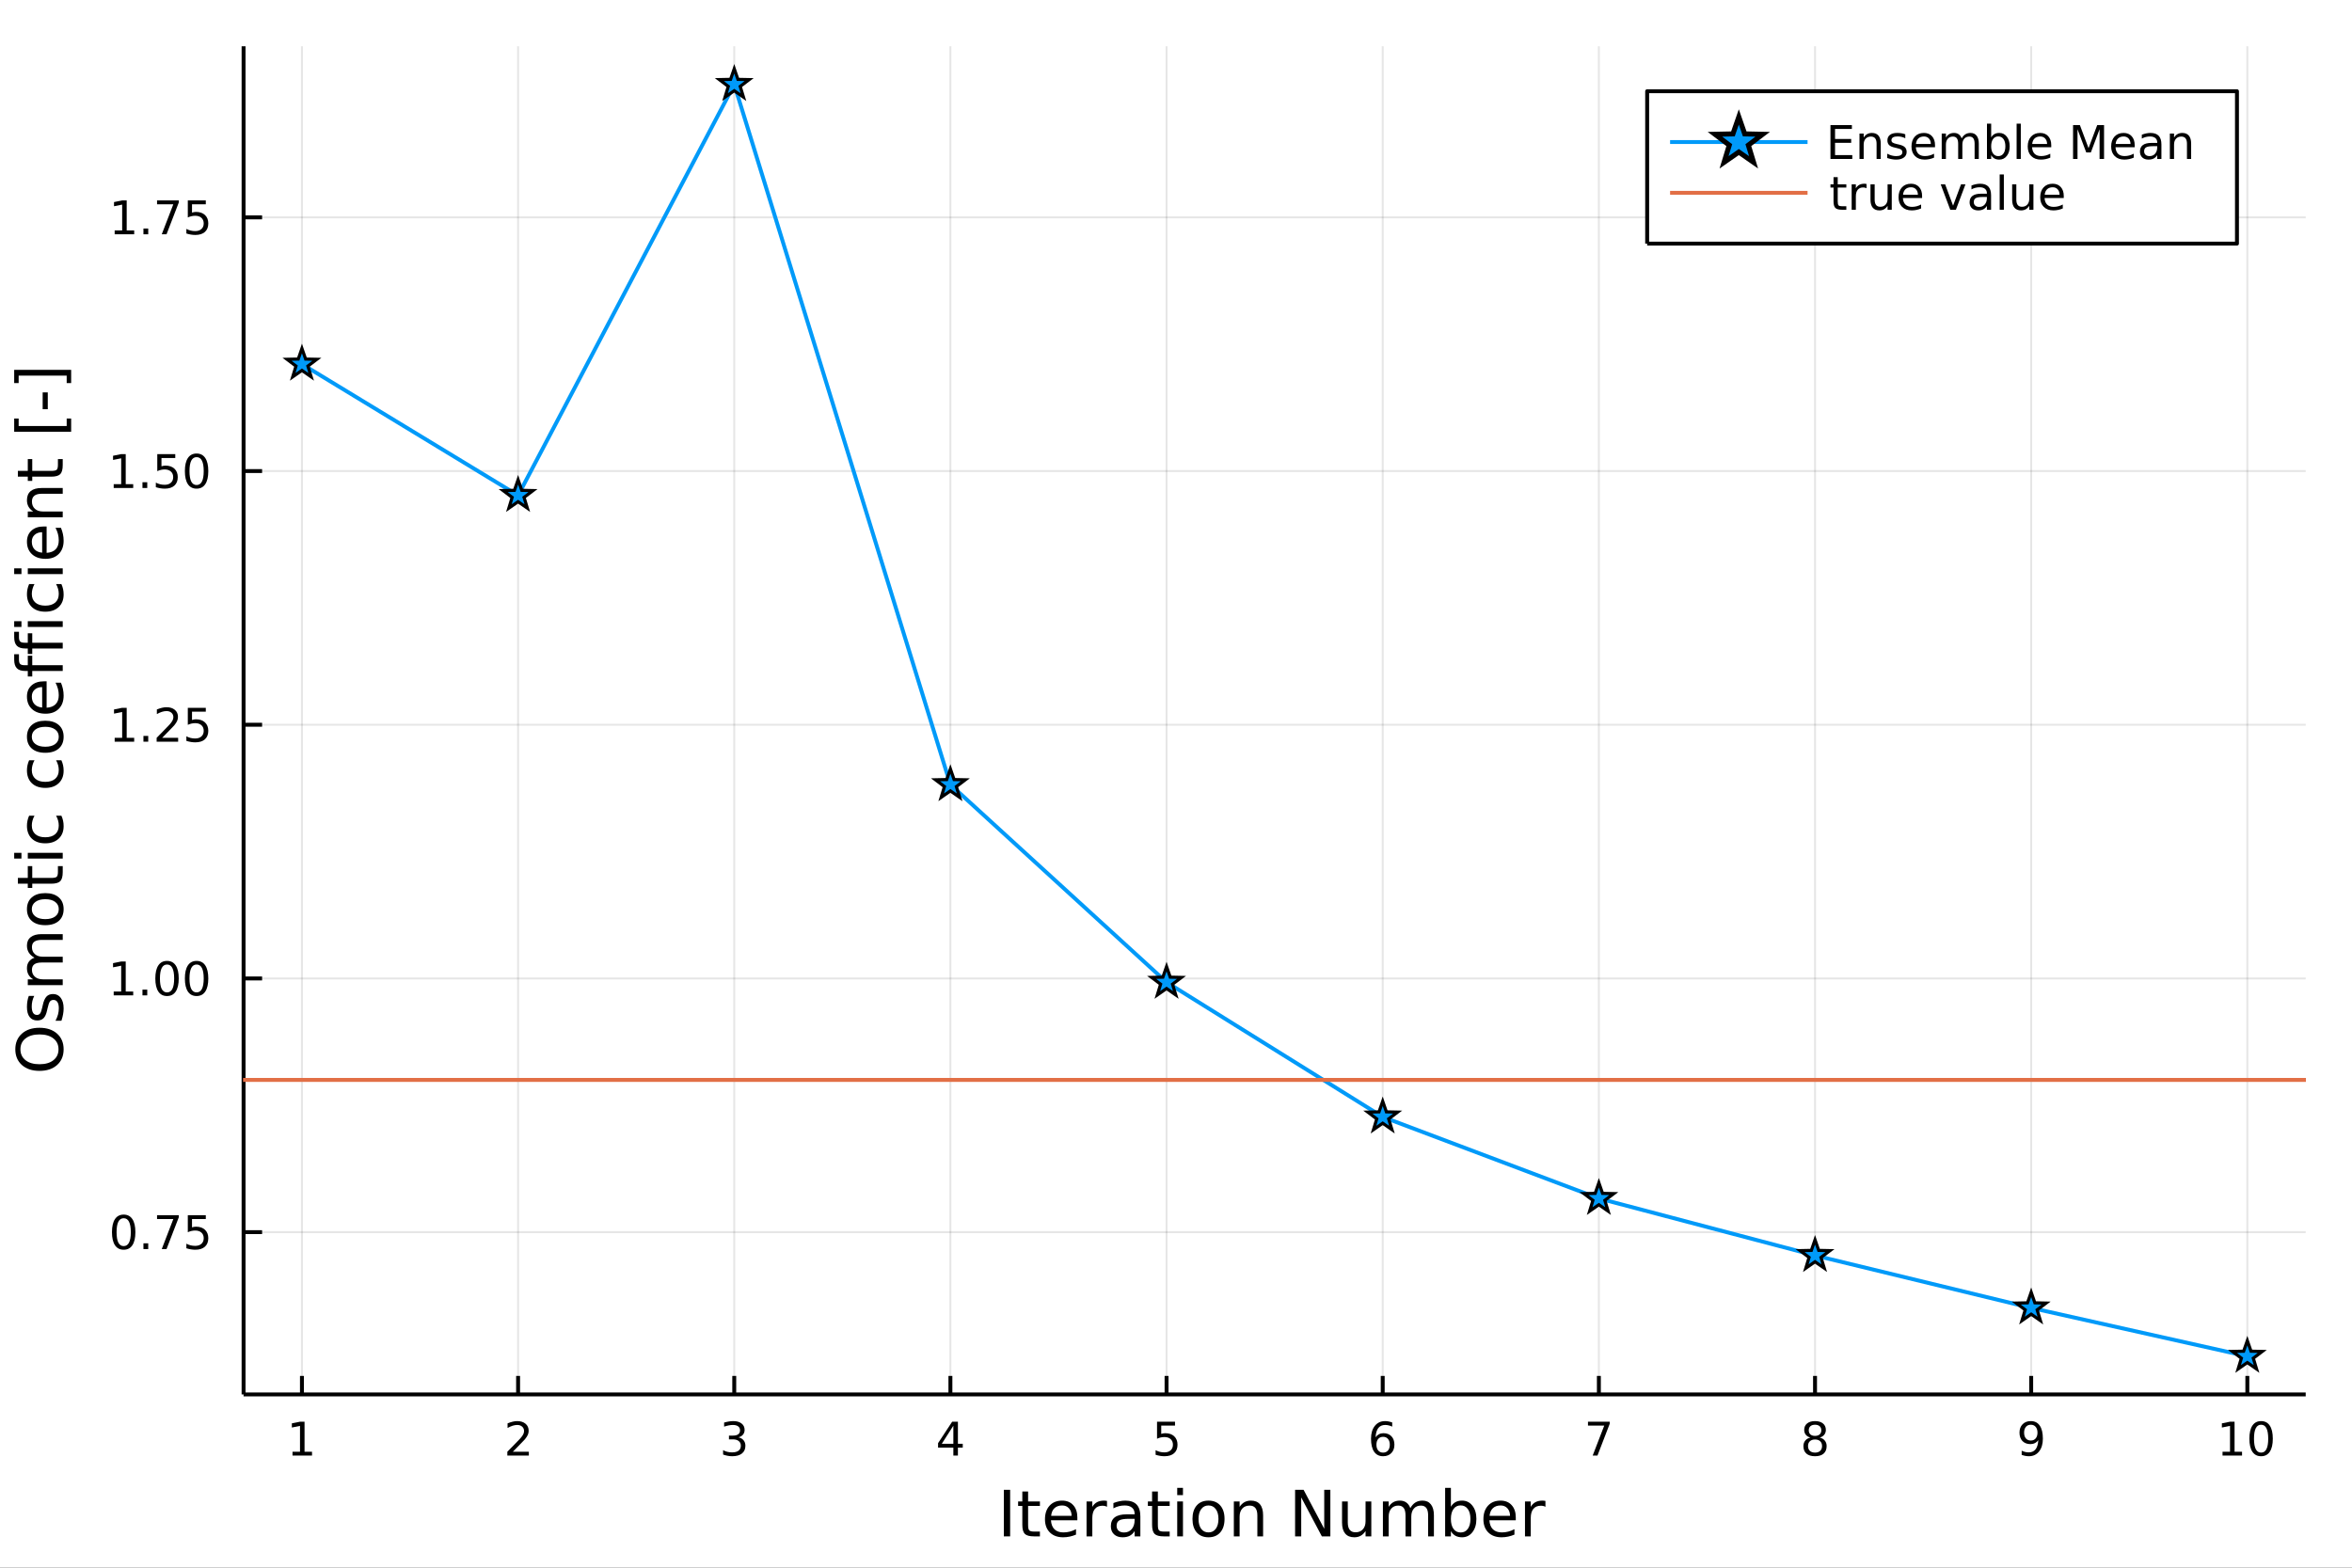 <?xml version="1.0" encoding="utf-8"?>
<svg xmlns="http://www.w3.org/2000/svg" xmlns:xlink="http://www.w3.org/1999/xlink" width="600" height="400" viewBox="0 0 2400 1600">
<rect x="0" y="0" width="2400" height="1600" fill="#333333" stroke="none"/>
<defs>
  <clipPath id="clip050">
    <rect x="0" y="0" width="2400" height="1600"/>
  </clipPath>
</defs>
<path clip-path="url(#clip050)" d="
M0 1600 L2400 1600 L2400 0 L0 0  Z
  " fill="#ffffff" fill-rule="evenodd" fill-opacity="1"/>
<defs>
  <clipPath id="clip051">
    <rect x="480" y="0" width="1681" height="1600"/>
  </clipPath>
</defs>
<path clip-path="url(#clip050)" d="
M248.547 1423.18 L2352.76 1423.18 L2352.76 47.244 L248.547 47.244  Z
  " fill="#ffffff" fill-rule="evenodd" fill-opacity="1"/>
<defs>
  <clipPath id="clip052">
    <rect x="248" y="47" width="2105" height="1377"/>
  </clipPath>
</defs>
<polyline clip-path="url(#clip052)" style="stroke:#000000; stroke-linecap:butt; stroke-linejoin:round; stroke-width:2; stroke-opacity:0.1; fill:none" points="
  308.1,1423.18 308.1,47.244 
  "/>
<polyline clip-path="url(#clip052)" style="stroke:#000000; stroke-linecap:butt; stroke-linejoin:round; stroke-width:2; stroke-opacity:0.1; fill:none" points="
  528.667,1423.18 528.667,47.244 
  "/>
<polyline clip-path="url(#clip052)" style="stroke:#000000; stroke-linecap:butt; stroke-linejoin:round; stroke-width:2; stroke-opacity:0.1; fill:none" points="
  749.234,1423.18 749.234,47.244 
  "/>
<polyline clip-path="url(#clip052)" style="stroke:#000000; stroke-linecap:butt; stroke-linejoin:round; stroke-width:2; stroke-opacity:0.1; fill:none" points="
  969.801,1423.18 969.801,47.244 
  "/>
<polyline clip-path="url(#clip052)" style="stroke:#000000; stroke-linecap:butt; stroke-linejoin:round; stroke-width:2; stroke-opacity:0.1; fill:none" points="
  1190.37,1423.18 1190.37,47.244 
  "/>
<polyline clip-path="url(#clip052)" style="stroke:#000000; stroke-linecap:butt; stroke-linejoin:round; stroke-width:2; stroke-opacity:0.1; fill:none" points="
  1410.93,1423.18 1410.93,47.244 
  "/>
<polyline clip-path="url(#clip052)" style="stroke:#000000; stroke-linecap:butt; stroke-linejoin:round; stroke-width:2; stroke-opacity:0.1; fill:none" points="
  1631.5,1423.18 1631.5,47.244 
  "/>
<polyline clip-path="url(#clip052)" style="stroke:#000000; stroke-linecap:butt; stroke-linejoin:round; stroke-width:2; stroke-opacity:0.1; fill:none" points="
  1852.07,1423.18 1852.07,47.244 
  "/>
<polyline clip-path="url(#clip052)" style="stroke:#000000; stroke-linecap:butt; stroke-linejoin:round; stroke-width:2; stroke-opacity:0.1; fill:none" points="
  2072.64,1423.18 2072.64,47.244 
  "/>
<polyline clip-path="url(#clip052)" style="stroke:#000000; stroke-linecap:butt; stroke-linejoin:round; stroke-width:2; stroke-opacity:0.1; fill:none" points="
  2293.2,1423.18 2293.2,47.244 
  "/>
<polyline clip-path="url(#clip050)" style="stroke:#000000; stroke-linecap:butt; stroke-linejoin:round; stroke-width:4; stroke-opacity:1; fill:none" points="
  248.547,1423.18 2352.76,1423.18 
  "/>
<polyline clip-path="url(#clip050)" style="stroke:#000000; stroke-linecap:butt; stroke-linejoin:round; stroke-width:4; stroke-opacity:1; fill:none" points="
  308.1,1423.18 308.1,1404.28 
  "/>
<polyline clip-path="url(#clip050)" style="stroke:#000000; stroke-linecap:butt; stroke-linejoin:round; stroke-width:4; stroke-opacity:1; fill:none" points="
  528.667,1423.18 528.667,1404.28 
  "/>
<polyline clip-path="url(#clip050)" style="stroke:#000000; stroke-linecap:butt; stroke-linejoin:round; stroke-width:4; stroke-opacity:1; fill:none" points="
  749.234,1423.18 749.234,1404.28 
  "/>
<polyline clip-path="url(#clip050)" style="stroke:#000000; stroke-linecap:butt; stroke-linejoin:round; stroke-width:4; stroke-opacity:1; fill:none" points="
  969.801,1423.18 969.801,1404.28 
  "/>
<polyline clip-path="url(#clip050)" style="stroke:#000000; stroke-linecap:butt; stroke-linejoin:round; stroke-width:4; stroke-opacity:1; fill:none" points="
  1190.37,1423.18 1190.37,1404.28 
  "/>
<polyline clip-path="url(#clip050)" style="stroke:#000000; stroke-linecap:butt; stroke-linejoin:round; stroke-width:4; stroke-opacity:1; fill:none" points="
  1410.93,1423.18 1410.93,1404.28 
  "/>
<polyline clip-path="url(#clip050)" style="stroke:#000000; stroke-linecap:butt; stroke-linejoin:round; stroke-width:4; stroke-opacity:1; fill:none" points="
  1631.5,1423.18 1631.5,1404.28 
  "/>
<polyline clip-path="url(#clip050)" style="stroke:#000000; stroke-linecap:butt; stroke-linejoin:round; stroke-width:4; stroke-opacity:1; fill:none" points="
  1852.07,1423.18 1852.07,1404.28 
  "/>
<polyline clip-path="url(#clip050)" style="stroke:#000000; stroke-linecap:butt; stroke-linejoin:round; stroke-width:4; stroke-opacity:1; fill:none" points="
  2072.64,1423.18 2072.64,1404.28 
  "/>
<polyline clip-path="url(#clip050)" style="stroke:#000000; stroke-linecap:butt; stroke-linejoin:round; stroke-width:4; stroke-opacity:1; fill:none" points="
  2293.2,1423.18 2293.2,1404.28 
  "/>
<path clip-path="url(#clip050)" d="M298.482 1481.64 L306.121 1481.64 L306.121 1455.28 L297.81 1456.95 L297.81 1452.69 L306.074 1451.02 L310.75 1451.02 L310.75 1481.64 L318.389 1481.64 L318.389 1485.58 L298.482 1485.58 L298.482 1481.64 Z" fill="#000000" fill-rule="evenodd" fill-opacity="1" /><path clip-path="url(#clip050)" d="M523.32 1481.64 L539.639 1481.64 L539.639 1485.58 L517.695 1485.58 L517.695 1481.64 Q520.357 1478.89 524.94 1474.26 Q529.546 1469.61 530.727 1468.27 Q532.972 1465.74 533.852 1464.01 Q534.755 1462.25 534.755 1460.56 Q534.755 1457.8 532.81 1456.07 Q530.889 1454.33 527.787 1454.33 Q525.588 1454.33 523.134 1455.09 Q520.704 1455.86 517.926 1457.41 L517.926 1452.69 Q520.75 1451.55 523.204 1450.97 Q525.658 1450.39 527.695 1450.39 Q533.065 1450.39 536.259 1453.08 Q539.454 1455.77 539.454 1460.26 Q539.454 1462.39 538.644 1464.31 Q537.857 1466.2 535.75 1468.8 Q535.171 1469.47 532.07 1472.69 Q528.968 1475.88 523.32 1481.64 Z" fill="#000000" fill-rule="evenodd" fill-opacity="1" /><path clip-path="url(#clip050)" d="M753.481 1466.95 Q756.838 1467.66 758.713 1469.93 Q760.611 1472.2 760.611 1475.53 Q760.611 1480.65 757.093 1483.45 Q753.574 1486.25 747.093 1486.25 Q744.917 1486.25 742.602 1485.81 Q740.31 1485.39 737.857 1484.54 L737.857 1480.02 Q739.801 1481.16 742.116 1481.74 Q744.431 1482.32 746.954 1482.32 Q751.352 1482.32 753.643 1480.58 Q755.958 1478.84 755.958 1475.53 Q755.958 1472.48 753.806 1470.77 Q751.676 1469.03 747.856 1469.03 L743.829 1469.03 L743.829 1465.19 L748.042 1465.19 Q751.491 1465.19 753.319 1463.82 Q755.148 1462.43 755.148 1459.84 Q755.148 1457.18 753.25 1455.77 Q751.375 1454.33 747.856 1454.33 Q745.935 1454.33 743.736 1454.75 Q741.537 1455.16 738.898 1456.04 L738.898 1451.88 Q741.56 1451.14 743.875 1450.77 Q746.213 1450.39 748.273 1450.39 Q753.597 1450.39 756.699 1452.83 Q759.801 1455.23 759.801 1459.35 Q759.801 1462.22 758.157 1464.21 Q756.514 1466.18 753.481 1466.95 Z" fill="#000000" fill-rule="evenodd" fill-opacity="1" /><path clip-path="url(#clip050)" d="M972.81 1455.09 L961.005 1473.54 L972.81 1473.54 L972.81 1455.09 M971.583 1451.02 L977.463 1451.02 L977.463 1473.54 L982.393 1473.54 L982.393 1477.43 L977.463 1477.43 L977.463 1485.58 L972.81 1485.58 L972.81 1477.43 L957.208 1477.43 L957.208 1472.92 L971.583 1451.02 Z" fill="#000000" fill-rule="evenodd" fill-opacity="1" /><path clip-path="url(#clip050)" d="M1180.65 1451.02 L1199 1451.02 L1199 1454.96 L1184.93 1454.96 L1184.93 1463.43 Q1185.95 1463.08 1186.97 1462.92 Q1187.98 1462.73 1189 1462.73 Q1194.79 1462.73 1198.17 1465.9 Q1201.55 1469.08 1201.55 1474.49 Q1201.55 1480.07 1198.08 1483.17 Q1194.6 1486.25 1188.28 1486.25 Q1186.11 1486.25 1183.84 1485.88 Q1181.59 1485.51 1179.19 1484.77 L1179.19 1480.07 Q1181.27 1481.2 1183.49 1481.76 Q1185.72 1482.32 1188.19 1482.32 Q1192.2 1482.32 1194.53 1480.21 Q1196.87 1478.1 1196.87 1474.49 Q1196.87 1470.88 1194.53 1468.77 Q1192.2 1466.67 1188.19 1466.67 Q1186.32 1466.67 1184.44 1467.08 Q1182.59 1467.5 1180.65 1468.38 L1180.65 1451.02 Z" fill="#000000" fill-rule="evenodd" fill-opacity="1" /><path clip-path="url(#clip050)" d="M1411.34 1466.44 Q1408.19 1466.44 1406.34 1468.59 Q1404.51 1470.74 1404.51 1474.49 Q1404.51 1478.22 1406.34 1480.39 Q1408.19 1482.55 1411.34 1482.55 Q1414.49 1482.55 1416.32 1480.39 Q1418.17 1478.22 1418.17 1474.49 Q1418.17 1470.74 1416.32 1468.59 Q1414.49 1466.44 1411.34 1466.44 M1420.62 1451.78 L1420.62 1456.04 Q1418.86 1455.21 1417.06 1454.77 Q1415.28 1454.33 1413.52 1454.33 Q1408.89 1454.33 1406.43 1457.45 Q1404 1460.58 1403.65 1466.9 Q1405.02 1464.89 1407.08 1463.82 Q1409.14 1462.73 1411.62 1462.73 Q1416.83 1462.73 1419.84 1465.9 Q1422.87 1469.05 1422.87 1474.49 Q1422.87 1479.82 1419.72 1483.03 Q1416.57 1486.25 1411.34 1486.25 Q1405.34 1486.25 1402.17 1481.67 Q1399 1477.06 1399 1468.33 Q1399 1460.14 1402.89 1455.28 Q1406.78 1450.39 1413.33 1450.39 Q1415.09 1450.39 1416.87 1450.74 Q1418.68 1451.09 1420.62 1451.78 Z" fill="#000000" fill-rule="evenodd" fill-opacity="1" /><path clip-path="url(#clip050)" d="M1620.39 1451.02 L1642.61 1451.02 L1642.61 1453.01 L1630.07 1485.58 L1625.18 1485.58 L1636.99 1454.96 L1620.39 1454.96 L1620.39 1451.02 Z" fill="#000000" fill-rule="evenodd" fill-opacity="1" /><path clip-path="url(#clip050)" d="M1852.07 1469.17 Q1848.74 1469.17 1846.81 1470.95 Q1844.92 1472.73 1844.92 1475.86 Q1844.92 1478.98 1846.81 1480.77 Q1848.74 1482.55 1852.07 1482.55 Q1855.4 1482.55 1857.32 1480.77 Q1859.24 1478.96 1859.24 1475.86 Q1859.24 1472.73 1857.32 1470.95 Q1855.43 1469.17 1852.07 1469.17 M1847.39 1467.18 Q1844.38 1466.44 1842.69 1464.38 Q1841.03 1462.32 1841.03 1459.35 Q1841.03 1455.21 1843.97 1452.8 Q1846.93 1450.39 1852.07 1450.39 Q1857.23 1450.39 1860.17 1452.8 Q1863.11 1455.21 1863.11 1459.35 Q1863.11 1462.32 1861.42 1464.38 Q1859.75 1466.44 1856.77 1467.18 Q1860.15 1467.96 1862.02 1470.26 Q1863.92 1472.55 1863.92 1475.86 Q1863.92 1480.88 1860.84 1483.57 Q1857.79 1486.25 1852.07 1486.25 Q1846.35 1486.25 1843.27 1483.57 Q1840.22 1480.88 1840.22 1475.86 Q1840.22 1472.55 1842.12 1470.26 Q1844.01 1467.96 1847.39 1467.18 M1845.68 1459.79 Q1845.68 1462.48 1847.35 1463.98 Q1849.04 1465.49 1852.07 1465.49 Q1855.08 1465.49 1856.77 1463.98 Q1858.48 1462.48 1858.48 1459.79 Q1858.48 1457.11 1856.77 1455.6 Q1855.08 1454.1 1852.07 1454.1 Q1849.04 1454.1 1847.35 1455.6 Q1845.68 1457.11 1845.68 1459.79 Z" fill="#000000" fill-rule="evenodd" fill-opacity="1" /><path clip-path="url(#clip050)" d="M2062.94 1484.86 L2062.94 1480.6 Q2064.7 1481.44 2066.5 1481.88 Q2068.31 1482.32 2070.04 1482.32 Q2074.67 1482.32 2077.1 1479.21 Q2079.56 1476.09 2079.9 1469.75 Q2078.56 1471.74 2076.5 1472.8 Q2074.44 1473.87 2071.94 1473.87 Q2066.76 1473.87 2063.72 1470.74 Q2060.71 1467.59 2060.71 1462.15 Q2060.71 1456.83 2063.86 1453.61 Q2067.01 1450.39 2072.24 1450.39 Q2078.24 1450.39 2081.39 1455 Q2084.56 1459.58 2084.56 1468.33 Q2084.56 1476.51 2080.67 1481.39 Q2076.8 1486.25 2070.25 1486.25 Q2068.49 1486.25 2066.69 1485.9 Q2064.88 1485.56 2062.94 1484.86 M2072.24 1470.21 Q2075.39 1470.21 2077.22 1468.06 Q2079.07 1465.9 2079.07 1462.15 Q2079.07 1458.43 2077.22 1456.27 Q2075.39 1454.1 2072.24 1454.1 Q2069.09 1454.1 2067.24 1456.27 Q2065.41 1458.43 2065.41 1462.15 Q2065.41 1465.9 2067.24 1468.06 Q2069.09 1470.21 2072.24 1470.21 Z" fill="#000000" fill-rule="evenodd" fill-opacity="1" /><path clip-path="url(#clip050)" d="M2267.89 1481.64 L2275.53 1481.64 L2275.53 1455.28 L2267.22 1456.95 L2267.22 1452.69 L2275.48 1451.02 L2280.16 1451.02 L2280.16 1481.64 L2287.8 1481.64 L2287.8 1485.58 L2267.89 1485.58 L2267.89 1481.64 Z" fill="#000000" fill-rule="evenodd" fill-opacity="1" /><path clip-path="url(#clip050)" d="M2307.24 1454.1 Q2303.63 1454.1 2301.8 1457.66 Q2300 1461.2 2300 1468.33 Q2300 1475.44 2301.8 1479.01 Q2303.63 1482.55 2307.24 1482.55 Q2310.88 1482.55 2312.68 1479.01 Q2314.51 1475.44 2314.51 1468.33 Q2314.51 1461.2 2312.68 1457.66 Q2310.88 1454.1 2307.24 1454.1 M2307.24 1450.39 Q2313.05 1450.39 2316.11 1455 Q2319.19 1459.58 2319.19 1468.33 Q2319.19 1477.06 2316.11 1481.67 Q2313.05 1486.25 2307.24 1486.25 Q2301.43 1486.25 2298.35 1481.67 Q2295.3 1477.06 2295.3 1468.33 Q2295.3 1459.58 2298.35 1455 Q2301.43 1450.39 2307.24 1450.39 Z" fill="#000000" fill-rule="evenodd" fill-opacity="1" /><path clip-path="url(#clip050)" d="M1024.32 1520.52 L1030.75 1520.52 L1030.75 1568.04 L1024.32 1568.04 L1024.32 1520.52 Z" fill="#000000" fill-rule="evenodd" fill-opacity="1" /><path clip-path="url(#clip050)" d="M1049.08 1522.27 L1049.08 1532.4 L1061.14 1532.4 L1061.14 1536.95 L1049.08 1536.95 L1049.08 1556.3 Q1049.08 1560.66 1050.26 1561.9 Q1051.47 1563.14 1055.13 1563.14 L1061.14 1563.14 L1061.14 1568.04 L1055.13 1568.04 Q1048.35 1568.04 1045.77 1565.53 Q1043.19 1562.98 1043.19 1556.3 L1043.19 1536.95 L1038.89 1536.95 L1038.89 1532.4 L1043.19 1532.4 L1043.19 1522.27 L1049.08 1522.27 Z" fill="#000000" fill-rule="evenodd" fill-opacity="1" /><path clip-path="url(#clip050)" d="M1099.34 1548.76 L1099.34 1551.62 L1072.41 1551.62 Q1072.79 1557.67 1076.04 1560.85 Q1079.32 1564 1085.14 1564 Q1088.51 1564 1091.67 1563.17 Q1094.85 1562.35 1097.97 1560.69 L1097.97 1566.23 Q1094.82 1567.57 1091.51 1568.27 Q1088.2 1568.97 1084.79 1568.97 Q1076.26 1568.97 1071.26 1564 Q1066.3 1559.04 1066.3 1550.57 Q1066.3 1541.82 1071.01 1536.69 Q1075.75 1531.54 1083.77 1531.54 Q1090.96 1531.54 1095.13 1536.18 Q1099.34 1540.8 1099.34 1548.76 M1093.48 1547.04 Q1093.42 1542.23 1090.77 1539.37 Q1088.16 1536.5 1083.84 1536.5 Q1078.93 1536.5 1075.97 1539.27 Q1073.05 1542.04 1072.6 1547.07 L1093.48 1547.04 Z" fill="#000000" fill-rule="evenodd" fill-opacity="1" /><path clip-path="url(#clip050)" d="M1129.6 1537.87 Q1128.62 1537.3 1127.44 1537.04 Q1126.29 1536.76 1124.89 1536.76 Q1119.93 1536.76 1117.26 1540 Q1114.61 1543.22 1114.61 1549.27 L1114.61 1568.04 L1108.73 1568.04 L1108.73 1532.4 L1114.61 1532.4 L1114.61 1537.93 Q1116.46 1534.69 1119.42 1533.13 Q1122.38 1531.54 1126.61 1531.54 Q1127.22 1531.54 1127.95 1531.63 Q1128.68 1531.7 1129.57 1531.85 L1129.6 1537.87 Z" fill="#000000" fill-rule="evenodd" fill-opacity="1" /><path clip-path="url(#clip050)" d="M1151.95 1550.12 Q1144.85 1550.12 1142.11 1551.75 Q1139.38 1553.37 1139.38 1557.29 Q1139.38 1560.4 1141.41 1562.25 Q1143.48 1564.07 1147.01 1564.07 Q1151.88 1564.07 1154.81 1560.63 Q1157.77 1557.16 1157.77 1551.43 L1157.77 1550.12 L1151.95 1550.12 M1163.63 1547.71 L1163.63 1568.04 L1157.77 1568.04 L1157.77 1562.63 Q1155.77 1565.88 1152.78 1567.44 Q1149.78 1568.97 1145.46 1568.97 Q1139.98 1568.97 1136.73 1565.91 Q1133.52 1562.82 1133.52 1557.67 Q1133.52 1551.65 1137.53 1548.6 Q1141.57 1545.54 1149.56 1545.54 L1157.77 1545.54 L1157.77 1544.97 Q1157.77 1540.93 1155.1 1538.73 Q1152.46 1536.5 1147.65 1536.5 Q1144.6 1536.5 1141.7 1537.23 Q1138.8 1537.97 1136.13 1539.43 L1136.13 1534.02 Q1139.34 1532.78 1142.37 1532.17 Q1145.39 1531.54 1148.26 1531.54 Q1155.99 1531.54 1159.81 1535.55 Q1163.63 1539.56 1163.63 1547.71 Z" fill="#000000" fill-rule="evenodd" fill-opacity="1" /><path clip-path="url(#clip050)" d="M1181.49 1522.27 L1181.49 1532.4 L1193.55 1532.4 L1193.55 1536.95 L1181.49 1536.95 L1181.49 1556.3 Q1181.49 1560.66 1182.66 1561.9 Q1183.87 1563.14 1187.53 1563.14 L1193.55 1563.14 L1193.55 1568.04 L1187.53 1568.04 Q1180.75 1568.04 1178.18 1565.53 Q1175.6 1562.98 1175.6 1556.3 L1175.6 1536.95 L1171.3 1536.95 L1171.3 1532.4 L1175.6 1532.4 L1175.6 1522.27 L1181.49 1522.27 Z" fill="#000000" fill-rule="evenodd" fill-opacity="1" /><path clip-path="url(#clip050)" d="M1201.25 1532.4 L1207.11 1532.4 L1207.11 1568.04 L1201.25 1568.04 L1201.25 1532.4 M1201.25 1518.52 L1207.11 1518.52 L1207.11 1525.93 L1201.25 1525.93 L1201.25 1518.52 Z" fill="#000000" fill-rule="evenodd" fill-opacity="1" /><path clip-path="url(#clip050)" d="M1233.17 1536.5 Q1228.46 1536.5 1225.73 1540.19 Q1222.99 1543.85 1222.99 1550.25 Q1222.99 1556.65 1225.7 1560.34 Q1228.43 1564 1233.17 1564 Q1237.85 1564 1240.59 1560.31 Q1243.33 1556.62 1243.33 1550.25 Q1243.33 1543.92 1240.59 1540.23 Q1237.85 1536.5 1233.17 1536.5 M1233.17 1531.54 Q1240.81 1531.54 1245.17 1536.5 Q1249.53 1541.47 1249.53 1550.25 Q1249.53 1559 1245.17 1564 Q1240.81 1568.97 1233.17 1568.97 Q1225.5 1568.97 1221.14 1564 Q1216.81 1559 1216.81 1550.25 Q1216.81 1541.47 1221.14 1536.5 Q1225.5 1531.54 1233.17 1531.54 Z" fill="#000000" fill-rule="evenodd" fill-opacity="1" /><path clip-path="url(#clip050)" d="M1288.87 1546.53 L1288.87 1568.04 L1283.02 1568.04 L1283.02 1546.72 Q1283.02 1541.66 1281.04 1539.14 Q1279.07 1536.63 1275.12 1536.63 Q1270.38 1536.63 1267.65 1539.65 Q1264.91 1542.68 1264.91 1547.9 L1264.91 1568.04 L1259.02 1568.04 L1259.02 1532.4 L1264.91 1532.4 L1264.91 1537.93 Q1267.01 1534.72 1269.84 1533.13 Q1272.71 1531.54 1276.43 1531.54 Q1282.57 1531.54 1285.72 1535.36 Q1288.87 1539.14 1288.87 1546.53 Z" fill="#000000" fill-rule="evenodd" fill-opacity="1" /><path clip-path="url(#clip050)" d="M1321.53 1520.52 L1330.19 1520.52 L1351.26 1560.28 L1351.26 1520.52 L1357.5 1520.52 L1357.5 1568.04 L1348.84 1568.04 L1327.77 1528.29 L1327.77 1568.04 L1321.53 1568.04 L1321.53 1520.52 Z" fill="#000000" fill-rule="evenodd" fill-opacity="1" /><path clip-path="url(#clip050)" d="M1369.43 1553.98 L1369.43 1532.4 L1375.29 1532.4 L1375.29 1553.75 Q1375.29 1558.81 1377.26 1561.36 Q1379.24 1563.87 1383.18 1563.87 Q1387.93 1563.87 1390.66 1560.85 Q1393.43 1557.83 1393.43 1552.61 L1393.43 1532.4 L1399.29 1532.4 L1399.29 1568.04 L1393.43 1568.04 L1393.43 1562.57 Q1391.3 1565.82 1388.47 1567.41 Q1385.67 1568.97 1381.94 1568.97 Q1375.8 1568.97 1372.62 1565.15 Q1369.43 1561.33 1369.43 1553.98 M1384.17 1531.54 L1384.17 1531.54 Z" fill="#000000" fill-rule="evenodd" fill-opacity="1" /><path clip-path="url(#clip050)" d="M1439.11 1539.24 Q1441.3 1535.29 1444.36 1533.41 Q1447.41 1531.54 1451.55 1531.54 Q1457.12 1531.54 1460.14 1535.45 Q1463.17 1539.33 1463.17 1546.53 L1463.17 1568.04 L1457.28 1568.04 L1457.28 1546.72 Q1457.28 1541.59 1455.47 1539.11 Q1453.65 1536.63 1449.93 1536.63 Q1445.38 1536.63 1442.73 1539.65 Q1440.09 1542.68 1440.09 1547.9 L1440.09 1568.04 L1434.2 1568.04 L1434.2 1546.72 Q1434.2 1541.56 1432.39 1539.11 Q1430.58 1536.63 1426.79 1536.63 Q1422.3 1536.63 1419.66 1539.68 Q1417.02 1542.71 1417.02 1547.9 L1417.02 1568.04 L1411.13 1568.04 L1411.13 1532.4 L1417.02 1532.4 L1417.02 1537.93 Q1419.02 1534.66 1421.82 1533.1 Q1424.62 1531.54 1428.47 1531.54 Q1432.36 1531.54 1435.06 1533.51 Q1437.8 1535.48 1439.11 1539.24 Z" fill="#000000" fill-rule="evenodd" fill-opacity="1" /><path clip-path="url(#clip050)" d="M1500.44 1550.25 Q1500.44 1543.79 1497.77 1540.13 Q1495.12 1536.44 1490.48 1536.44 Q1485.83 1536.44 1483.16 1540.13 Q1480.51 1543.79 1480.51 1550.25 Q1480.51 1556.71 1483.16 1560.4 Q1485.83 1564.07 1490.48 1564.07 Q1495.12 1564.07 1497.77 1560.4 Q1500.44 1556.71 1500.44 1550.25 M1480.51 1537.81 Q1482.36 1534.62 1485.16 1533.1 Q1487.99 1531.54 1491.91 1531.54 Q1498.4 1531.54 1502.44 1536.69 Q1506.52 1541.85 1506.52 1550.25 Q1506.52 1558.65 1502.44 1563.81 Q1498.4 1568.97 1491.91 1568.97 Q1487.99 1568.97 1485.16 1567.44 Q1482.36 1565.88 1480.51 1562.7 L1480.51 1568.04 L1474.63 1568.04 L1474.63 1518.52 L1480.51 1518.52 L1480.51 1537.81 Z" fill="#000000" fill-rule="evenodd" fill-opacity="1" /><path clip-path="url(#clip050)" d="M1546.72 1548.76 L1546.72 1551.62 L1519.79 1551.62 Q1520.17 1557.67 1523.42 1560.85 Q1526.7 1564 1532.52 1564 Q1535.9 1564 1539.05 1563.17 Q1542.23 1562.35 1545.35 1560.69 L1545.35 1566.23 Q1542.2 1567.57 1538.89 1568.27 Q1535.58 1568.97 1532.17 1568.97 Q1523.64 1568.97 1518.64 1564 Q1513.68 1559.04 1513.68 1550.57 Q1513.68 1541.82 1518.39 1536.69 Q1523.13 1531.54 1531.15 1531.54 Q1538.35 1531.54 1542.52 1536.18 Q1546.72 1540.8 1546.72 1548.76 M1540.86 1547.04 Q1540.8 1542.23 1538.16 1539.37 Q1535.55 1536.5 1531.22 1536.5 Q1526.32 1536.5 1523.36 1539.27 Q1520.43 1542.04 1519.98 1547.07 L1540.86 1547.04 Z" fill="#000000" fill-rule="evenodd" fill-opacity="1" /><path clip-path="url(#clip050)" d="M1576.99 1537.87 Q1576 1537.3 1574.82 1537.04 Q1573.68 1536.76 1572.28 1536.76 Q1567.31 1536.76 1564.64 1540 Q1562 1543.22 1562 1549.27 L1562 1568.04 L1556.11 1568.04 L1556.11 1532.4 L1562 1532.4 L1562 1537.93 Q1563.84 1534.69 1566.8 1533.13 Q1569.76 1531.54 1573.99 1531.54 Q1574.6 1531.54 1575.33 1531.63 Q1576.06 1531.7 1576.95 1531.85 L1576.99 1537.87 Z" fill="#000000" fill-rule="evenodd" fill-opacity="1" /><polyline clip-path="url(#clip052)" style="stroke:#000000; stroke-linecap:butt; stroke-linejoin:round; stroke-width:2; stroke-opacity:0.1; fill:none" points="
  248.547,1257.54 2352.76,1257.54 
  "/>
<polyline clip-path="url(#clip052)" style="stroke:#000000; stroke-linecap:butt; stroke-linejoin:round; stroke-width:2; stroke-opacity:0.1; fill:none" points="
  248.547,998.615 2352.76,998.615 
  "/>
<polyline clip-path="url(#clip052)" style="stroke:#000000; stroke-linecap:butt; stroke-linejoin:round; stroke-width:2; stroke-opacity:0.1; fill:none" points="
  248.547,739.693 2352.76,739.693 
  "/>
<polyline clip-path="url(#clip052)" style="stroke:#000000; stroke-linecap:butt; stroke-linejoin:round; stroke-width:2; stroke-opacity:0.1; fill:none" points="
  248.547,480.771 2352.76,480.771 
  "/>
<polyline clip-path="url(#clip052)" style="stroke:#000000; stroke-linecap:butt; stroke-linejoin:round; stroke-width:2; stroke-opacity:0.1; fill:none" points="
  248.547,221.849 2352.76,221.849 
  "/>
<polyline clip-path="url(#clip050)" style="stroke:#000000; stroke-linecap:butt; stroke-linejoin:round; stroke-width:4; stroke-opacity:1; fill:none" points="
  248.547,1423.18 248.547,47.244 
  "/>
<polyline clip-path="url(#clip050)" style="stroke:#000000; stroke-linecap:butt; stroke-linejoin:round; stroke-width:4; stroke-opacity:1; fill:none" points="
  248.547,1257.54 267.444,1257.54 
  "/>
<polyline clip-path="url(#clip050)" style="stroke:#000000; stroke-linecap:butt; stroke-linejoin:round; stroke-width:4; stroke-opacity:1; fill:none" points="
  248.547,998.615 267.444,998.615 
  "/>
<polyline clip-path="url(#clip050)" style="stroke:#000000; stroke-linecap:butt; stroke-linejoin:round; stroke-width:4; stroke-opacity:1; fill:none" points="
  248.547,739.693 267.444,739.693 
  "/>
<polyline clip-path="url(#clip050)" style="stroke:#000000; stroke-linecap:butt; stroke-linejoin:round; stroke-width:4; stroke-opacity:1; fill:none" points="
  248.547,480.771 267.444,480.771 
  "/>
<polyline clip-path="url(#clip050)" style="stroke:#000000; stroke-linecap:butt; stroke-linejoin:round; stroke-width:4; stroke-opacity:1; fill:none" points="
  248.547,221.849 267.444,221.849 
  "/>
<path clip-path="url(#clip050)" d="M126.205 1243.34 Q122.593 1243.34 120.765 1246.9 Q118.959 1250.44 118.959 1257.57 Q118.959 1264.68 120.765 1268.24 Q122.593 1271.78 126.205 1271.78 Q129.839 1271.78 131.644 1268.24 Q133.473 1264.68 133.473 1257.57 Q133.473 1250.44 131.644 1246.9 Q129.839 1243.34 126.205 1243.34 M126.205 1239.63 Q132.015 1239.63 135.07 1244.24 Q138.149 1248.82 138.149 1257.57 Q138.149 1266.3 135.07 1270.9 Q132.015 1275.49 126.205 1275.49 Q120.394 1275.49 117.316 1270.9 Q114.26 1266.3 114.26 1257.57 Q114.26 1248.82 117.316 1244.24 Q120.394 1239.63 126.205 1239.63 Z" fill="#000000" fill-rule="evenodd" fill-opacity="1" /><path clip-path="url(#clip050)" d="M146.366 1268.94 L151.251 1268.94 L151.251 1274.82 L146.366 1274.82 L146.366 1268.94 Z" fill="#000000" fill-rule="evenodd" fill-opacity="1" /><path clip-path="url(#clip050)" d="M160.255 1240.26 L182.477 1240.26 L182.477 1242.25 L169.931 1274.82 L165.047 1274.82 L176.852 1244.19 L160.255 1244.19 L160.255 1240.26 Z" fill="#000000" fill-rule="evenodd" fill-opacity="1" /><path clip-path="url(#clip050)" d="M191.644 1240.26 L210 1240.26 L210 1244.19 L195.926 1244.19 L195.926 1252.66 Q196.945 1252.32 197.963 1252.15 Q198.982 1251.97 200 1251.97 Q205.787 1251.97 209.167 1255.14 Q212.547 1258.31 212.547 1263.73 Q212.547 1269.31 209.074 1272.41 Q205.602 1275.49 199.283 1275.49 Q197.107 1275.49 194.838 1275.12 Q192.593 1274.75 190.186 1274.01 L190.186 1269.31 Q192.269 1270.44 194.491 1271 Q196.713 1271.55 199.19 1271.55 Q203.195 1271.55 205.533 1269.45 Q207.871 1267.34 207.871 1263.73 Q207.871 1260.12 205.533 1258.01 Q203.195 1255.9 199.19 1255.9 Q197.315 1255.9 195.44 1256.32 Q193.588 1256.74 191.644 1257.62 L191.644 1240.26 Z" fill="#000000" fill-rule="evenodd" fill-opacity="1" /><path clip-path="url(#clip050)" d="M116.019 1011.96 L123.658 1011.96 L123.658 985.594 L115.348 987.261 L115.348 983.001 L123.612 981.335 L128.288 981.335 L128.288 1011.96 L135.927 1011.96 L135.927 1015.89 L116.019 1015.89 L116.019 1011.96 Z" fill="#000000" fill-rule="evenodd" fill-opacity="1" /><path clip-path="url(#clip050)" d="M145.371 1010.02 L150.255 1010.02 L150.255 1015.89 L145.371 1015.89 L145.371 1010.02 Z" fill="#000000" fill-rule="evenodd" fill-opacity="1" /><path clip-path="url(#clip050)" d="M170.44 984.413 Q166.829 984.413 165.001 987.978 Q163.195 991.52 163.195 998.649 Q163.195 1005.76 165.001 1009.32 Q166.829 1012.86 170.44 1012.86 Q174.075 1012.86 175.88 1009.32 Q177.709 1005.76 177.709 998.649 Q177.709 991.52 175.88 987.978 Q174.075 984.413 170.44 984.413 M170.44 980.71 Q176.251 980.71 179.306 985.316 Q182.385 989.899 182.385 998.649 Q182.385 1007.38 179.306 1011.98 Q176.251 1016.57 170.44 1016.57 Q164.63 1016.57 161.552 1011.98 Q158.496 1007.38 158.496 998.649 Q158.496 989.899 161.552 985.316 Q164.63 980.71 170.44 980.71 Z" fill="#000000" fill-rule="evenodd" fill-opacity="1" /><path clip-path="url(#clip050)" d="M200.602 984.413 Q196.991 984.413 195.163 987.978 Q193.357 991.52 193.357 998.649 Q193.357 1005.76 195.163 1009.32 Q196.991 1012.86 200.602 1012.86 Q204.237 1012.86 206.042 1009.32 Q207.871 1005.76 207.871 998.649 Q207.871 991.52 206.042 987.978 Q204.237 984.413 200.602 984.413 M200.602 980.71 Q206.412 980.71 209.468 985.316 Q212.547 989.899 212.547 998.649 Q212.547 1007.38 209.468 1011.98 Q206.412 1016.57 200.602 1016.57 Q194.792 1016.57 191.713 1011.98 Q188.658 1007.38 188.658 998.649 Q188.658 989.899 191.713 985.316 Q194.792 980.71 200.602 980.71 Z" fill="#000000" fill-rule="evenodd" fill-opacity="1" /><path clip-path="url(#clip050)" d="M117.015 753.038 L124.654 753.038 L124.654 726.672 L116.343 728.339 L116.343 724.079 L124.607 722.413 L129.283 722.413 L129.283 753.038 L136.922 753.038 L136.922 756.973 L117.015 756.973 L117.015 753.038 Z" fill="#000000" fill-rule="evenodd" fill-opacity="1" /><path clip-path="url(#clip050)" d="M146.366 751.093 L151.251 751.093 L151.251 756.973 L146.366 756.973 L146.366 751.093 Z" fill="#000000" fill-rule="evenodd" fill-opacity="1" /><path clip-path="url(#clip050)" d="M165.464 753.038 L181.783 753.038 L181.783 756.973 L159.839 756.973 L159.839 753.038 Q162.501 750.283 167.084 745.653 Q171.69 741.001 172.871 739.658 Q175.116 737.135 175.996 735.399 Q176.899 733.64 176.899 731.95 Q176.899 729.195 174.954 727.459 Q173.033 725.723 169.931 725.723 Q167.732 725.723 165.278 726.487 Q162.848 727.251 160.07 728.802 L160.07 724.079 Q162.894 722.945 165.348 722.366 Q167.802 721.788 169.839 721.788 Q175.209 721.788 178.403 724.473 Q181.598 727.158 181.598 731.649 Q181.598 733.778 180.788 735.7 Q180.001 737.598 177.894 740.19 Q177.315 740.862 174.214 744.079 Q171.112 747.274 165.464 753.038 Z" fill="#000000" fill-rule="evenodd" fill-opacity="1" /><path clip-path="url(#clip050)" d="M191.644 722.413 L210 722.413 L210 726.348 L195.926 726.348 L195.926 734.82 Q196.945 734.473 197.963 734.311 Q198.982 734.126 200 734.126 Q205.787 734.126 209.167 737.297 Q212.547 740.468 212.547 745.885 Q212.547 751.463 209.074 754.565 Q205.602 757.644 199.283 757.644 Q197.107 757.644 194.838 757.274 Q192.593 756.903 190.186 756.163 L190.186 751.463 Q192.269 752.598 194.491 753.153 Q196.713 753.709 199.19 753.709 Q203.195 753.709 205.533 751.602 Q207.871 749.496 207.871 745.885 Q207.871 742.274 205.533 740.167 Q203.195 738.061 199.19 738.061 Q197.315 738.061 195.44 738.477 Q193.588 738.894 191.644 739.774 L191.644 722.413 Z" fill="#000000" fill-rule="evenodd" fill-opacity="1" /><path clip-path="url(#clip050)" d="M116.019 494.116 L123.658 494.116 L123.658 467.75 L115.348 469.417 L115.348 465.157 L123.612 463.491 L128.288 463.491 L128.288 494.116 L135.927 494.116 L135.927 498.051 L116.019 498.051 L116.019 494.116 Z" fill="#000000" fill-rule="evenodd" fill-opacity="1" /><path clip-path="url(#clip050)" d="M145.371 492.171 L150.255 492.171 L150.255 498.051 L145.371 498.051 L145.371 492.171 Z" fill="#000000" fill-rule="evenodd" fill-opacity="1" /><path clip-path="url(#clip050)" d="M160.487 463.491 L178.843 463.491 L178.843 467.426 L164.769 467.426 L164.769 475.898 Q165.788 475.551 166.806 475.389 Q167.825 475.204 168.843 475.204 Q174.63 475.204 178.01 478.375 Q181.389 481.546 181.389 486.963 Q181.389 492.542 177.917 495.643 Q174.445 498.722 168.126 498.722 Q165.95 498.722 163.681 498.352 Q161.436 497.981 159.028 497.241 L159.028 492.542 Q161.112 493.676 163.334 494.231 Q165.556 494.787 168.033 494.787 Q172.038 494.787 174.376 492.68 Q176.714 490.574 176.714 486.963 Q176.714 483.352 174.376 481.245 Q172.038 479.139 168.033 479.139 Q166.158 479.139 164.283 479.555 Q162.431 479.972 160.487 480.852 L160.487 463.491 Z" fill="#000000" fill-rule="evenodd" fill-opacity="1" /><path clip-path="url(#clip050)" d="M200.602 466.569 Q196.991 466.569 195.163 470.134 Q193.357 473.676 193.357 480.805 Q193.357 487.912 195.163 491.477 Q196.991 495.018 200.602 495.018 Q204.237 495.018 206.042 491.477 Q207.871 487.912 207.871 480.805 Q207.871 473.676 206.042 470.134 Q204.237 466.569 200.602 466.569 M200.602 462.866 Q206.412 462.866 209.468 467.472 Q212.547 472.056 212.547 480.805 Q212.547 489.532 209.468 494.139 Q206.412 498.722 200.602 498.722 Q194.792 498.722 191.713 494.139 Q188.658 489.532 188.658 480.805 Q188.658 472.056 191.713 467.472 Q194.792 462.866 200.602 462.866 Z" fill="#000000" fill-rule="evenodd" fill-opacity="1" /><path clip-path="url(#clip050)" d="M117.015 235.194 L124.654 235.194 L124.654 208.828 L116.343 210.495 L116.343 206.235 L124.607 204.569 L129.283 204.569 L129.283 235.194 L136.922 235.194 L136.922 239.129 L117.015 239.129 L117.015 235.194 Z" fill="#000000" fill-rule="evenodd" fill-opacity="1" /><path clip-path="url(#clip050)" d="M146.366 233.249 L151.251 233.249 L151.251 239.129 L146.366 239.129 L146.366 233.249 Z" fill="#000000" fill-rule="evenodd" fill-opacity="1" /><path clip-path="url(#clip050)" d="M160.255 204.569 L182.477 204.569 L182.477 206.56 L169.931 239.129 L165.047 239.129 L176.852 208.504 L160.255 208.504 L160.255 204.569 Z" fill="#000000" fill-rule="evenodd" fill-opacity="1" /><path clip-path="url(#clip050)" d="M191.644 204.569 L210 204.569 L210 208.504 L195.926 208.504 L195.926 216.976 Q196.945 216.629 197.963 216.467 Q198.982 216.282 200 216.282 Q205.787 216.282 209.167 219.453 Q212.547 222.624 212.547 228.041 Q212.547 233.62 209.074 236.721 Q205.602 239.8 199.283 239.8 Q197.107 239.8 194.838 239.43 Q192.593 239.059 190.186 238.319 L190.186 233.62 Q192.269 234.754 194.491 235.309 Q196.713 235.865 199.19 235.865 Q203.195 235.865 205.533 233.758 Q207.871 231.652 207.871 228.041 Q207.871 224.43 205.533 222.323 Q203.195 220.217 199.19 220.217 Q197.315 220.217 195.44 220.634 Q193.588 221.05 191.644 221.93 L191.644 204.569 Z" fill="#000000" fill-rule="evenodd" fill-opacity="1" /><path clip-path="url(#clip050)" d="M20.845 1070.92 Q20.845 1077.93 26.064 1082.06 Q31.284 1086.17 40.292 1086.17 Q49.267 1086.17 54.487 1082.06 Q59.707 1077.93 59.707 1070.92 Q59.707 1063.92 54.487 1059.85 Q49.267 1055.74 40.292 1055.74 Q31.284 1055.74 26.064 1059.85 Q20.845 1063.92 20.845 1070.92 M15.625 1070.92 Q15.625 1060.93 22.341 1054.95 Q29.025 1048.96 40.292 1048.96 Q51.527 1048.96 58.243 1054.95 Q64.927 1060.93 64.927 1070.92 Q64.927 1080.95 58.243 1086.97 Q51.559 1092.95 40.292 1092.95 Q29.025 1092.95 22.341 1086.97 Q15.625 1080.95 15.625 1070.92 Z" fill="#000000" fill-rule="evenodd" fill-opacity="1" /><path clip-path="url(#clip050)" d="M29.407 1016.43 L34.945 1016.43 Q33.672 1018.92 33.035 1021.59 Q32.398 1024.26 32.398 1027.13 Q32.398 1031.49 33.735 1033.68 Q35.072 1035.85 37.746 1035.85 Q39.783 1035.85 40.96 1034.29 Q42.106 1032.73 43.157 1028.02 L43.602 1026.01 Q44.939 1019.77 47.39 1017.17 Q49.809 1014.52 54.169 1014.52 Q59.134 1014.52 62.031 1018.47 Q64.927 1022.38 64.927 1029.26 Q64.927 1032.12 64.354 1035.24 Q63.813 1038.33 62.699 1041.77 L56.652 1041.77 Q58.339 1038.52 59.198 1035.37 Q60.026 1032.22 60.026 1029.13 Q60.026 1024.99 58.625 1022.77 Q57.193 1020.54 54.615 1020.54 Q52.228 1020.54 50.955 1022.16 Q49.681 1023.75 48.504 1029.2 L48.026 1031.23 Q46.88 1036.68 44.525 1039.09 Q42.138 1041.51 38 1041.51 Q32.971 1041.51 30.234 1037.95 Q27.497 1034.38 27.497 1027.83 Q27.497 1024.58 27.974 1021.72 Q28.452 1018.85 29.407 1016.43 Z" fill="#000000" fill-rule="evenodd" fill-opacity="1" /><path clip-path="url(#clip050)" d="M35.199 977.443 Q31.253 975.247 29.375 972.191 Q27.497 969.136 27.497 964.998 Q27.497 959.428 31.412 956.404 Q35.295 953.381 42.488 953.381 L64.004 953.381 L64.004 959.269 L42.679 959.269 Q37.555 959.269 35.072 961.083 Q32.589 962.897 32.589 966.621 Q32.589 971.173 35.613 973.815 Q38.637 976.456 43.857 976.456 L64.004 976.456 L64.004 982.345 L42.679 982.345 Q37.523 982.345 35.072 984.159 Q32.589 985.973 32.589 989.761 Q32.589 994.248 35.645 996.89 Q38.669 999.532 43.857 999.532 L64.004 999.532 L64.004 1005.42 L28.356 1005.42 L28.356 999.532 L33.894 999.532 Q30.616 997.527 29.056 994.726 Q27.497 991.925 27.497 988.074 Q27.497 984.191 29.47 981.485 Q31.444 978.748 35.199 977.443 Z" fill="#000000" fill-rule="evenodd" fill-opacity="1" /><path clip-path="url(#clip050)" d="M32.462 927.886 Q32.462 932.597 36.154 935.334 Q39.815 938.071 46.212 938.071 Q52.609 938.071 56.302 935.366 Q59.962 932.628 59.962 927.886 Q59.962 923.207 56.27 920.47 Q52.578 917.733 46.212 917.733 Q39.878 917.733 36.186 920.47 Q32.462 923.207 32.462 927.886 M27.497 927.886 Q27.497 920.247 32.462 915.887 Q37.427 911.526 46.212 911.526 Q54.965 911.526 59.962 915.887 Q64.927 920.247 64.927 927.886 Q64.927 935.557 59.962 939.917 Q54.965 944.246 46.212 944.246 Q37.427 944.246 32.462 939.917 Q27.497 935.557 27.497 927.886 Z" fill="#000000" fill-rule="evenodd" fill-opacity="1" /><path clip-path="url(#clip050)" d="M18.235 896.026 L28.356 896.026 L28.356 883.963 L32.908 883.963 L32.908 896.026 L52.259 896.026 Q56.62 896.026 57.861 894.848 Q59.103 893.638 59.103 889.978 L59.103 883.963 L64.004 883.963 L64.004 889.978 Q64.004 896.758 61.49 899.336 Q58.943 901.914 52.259 901.914 L32.908 901.914 L32.908 906.211 L28.356 906.211 L28.356 901.914 L18.235 901.914 L18.235 896.026 Z" fill="#000000" fill-rule="evenodd" fill-opacity="1" /><path clip-path="url(#clip050)" d="M28.356 876.26 L28.356 870.404 L64.004 870.404 L64.004 876.26 L28.356 876.26 M14.479 876.26 L14.479 870.404 L21.895 870.404 L21.895 876.26 L14.479 876.26 Z" fill="#000000" fill-rule="evenodd" fill-opacity="1" /><path clip-path="url(#clip050)" d="M29.725 832.496 L35.199 832.496 Q33.831 834.979 33.162 837.493 Q32.462 839.976 32.462 842.522 Q32.462 848.219 36.09 851.37 Q39.687 854.521 46.212 854.521 Q52.737 854.521 56.365 851.37 Q59.962 848.219 59.962 842.522 Q59.962 839.976 59.294 837.493 Q58.593 834.979 57.225 832.496 L62.636 832.496 Q63.781 834.947 64.354 837.588 Q64.927 840.198 64.927 843.158 Q64.927 851.211 59.866 855.954 Q54.806 860.696 46.212 860.696 Q37.491 860.696 32.494 855.922 Q27.497 851.116 27.497 842.776 Q27.497 840.071 28.07 837.493 Q28.611 834.915 29.725 832.496 Z" fill="#000000" fill-rule="evenodd" fill-opacity="1" /><path clip-path="url(#clip050)" d="M29.725 775.937 L35.199 775.937 Q33.831 778.419 33.162 780.934 Q32.462 783.416 32.462 785.963 Q32.462 791.66 36.09 794.811 Q39.687 797.962 46.212 797.962 Q52.737 797.962 56.365 794.811 Q59.962 791.66 59.962 785.963 Q59.962 783.416 59.294 780.934 Q58.593 778.419 57.225 775.937 L62.636 775.937 Q63.781 778.387 64.354 781.029 Q64.927 783.639 64.927 786.599 Q64.927 794.652 59.866 799.394 Q54.806 804.137 46.212 804.137 Q37.491 804.137 32.494 799.362 Q27.497 794.556 27.497 786.217 Q27.497 783.512 28.07 780.934 Q28.611 778.356 29.725 775.937 Z" fill="#000000" fill-rule="evenodd" fill-opacity="1" /><path clip-path="url(#clip050)" d="M32.462 751.938 Q32.462 756.648 36.154 759.386 Q39.815 762.123 46.212 762.123 Q52.609 762.123 56.302 759.418 Q59.962 756.68 59.962 751.938 Q59.962 747.259 56.27 744.522 Q52.578 741.785 46.212 741.785 Q39.878 741.785 36.186 744.522 Q32.462 747.259 32.462 751.938 M27.497 751.938 Q27.497 744.299 32.462 739.939 Q37.427 735.578 46.212 735.578 Q54.965 735.578 59.962 739.939 Q64.927 744.299 64.927 751.938 Q64.927 759.609 59.962 763.969 Q54.965 768.298 46.212 768.298 Q37.427 768.298 32.462 763.969 Q27.497 759.609 27.497 751.938 Z" fill="#000000" fill-rule="evenodd" fill-opacity="1" /><path clip-path="url(#clip050)" d="M44.716 695.379 L47.581 695.379 L47.581 722.305 Q53.628 721.924 56.811 718.677 Q59.962 715.399 59.962 709.574 Q59.962 706.2 59.134 703.049 Q58.307 699.866 56.652 696.747 L62.19 696.747 Q63.527 699.898 64.227 703.208 Q64.927 706.519 64.927 709.924 Q64.927 718.454 59.962 723.451 Q54.997 728.417 46.53 728.417 Q37.777 728.417 32.653 723.706 Q27.497 718.964 27.497 710.943 Q27.497 703.749 32.144 699.58 Q36.759 695.379 44.716 695.379 M42.997 701.235 Q38.191 701.299 35.327 703.94 Q32.462 706.55 32.462 710.879 Q32.462 715.781 35.231 718.741 Q38 721.669 43.029 722.115 L42.997 701.235 Z" fill="#000000" fill-rule="evenodd" fill-opacity="1" /><path clip-path="url(#clip050)" d="M14.479 667.72 L19.349 667.72 L19.349 673.321 Q19.349 676.472 20.622 677.714 Q21.895 678.923 25.205 678.923 L28.356 678.923 L28.356 669.279 L32.908 669.279 L32.908 678.923 L64.004 678.923 L64.004 684.811 L32.908 684.811 L32.908 690.413 L28.356 690.413 L28.356 684.811 L25.874 684.811 Q19.922 684.811 17.216 682.042 Q14.479 679.273 14.479 673.258 L14.479 667.72 Z" fill="#000000" fill-rule="evenodd" fill-opacity="1" /><path clip-path="url(#clip050)" d="M14.479 644.771 L19.349 644.771 L19.349 650.373 Q19.349 653.524 20.622 654.765 Q21.895 655.975 25.205 655.975 L28.356 655.975 L28.356 646.331 L32.908 646.331 L32.908 655.975 L64.004 655.975 L64.004 661.863 L32.908 661.863 L32.908 667.465 L28.356 667.465 L28.356 661.863 L25.874 661.863 Q19.922 661.863 17.216 659.094 Q14.479 656.325 14.479 650.309 L14.479 644.771 Z" fill="#000000" fill-rule="evenodd" fill-opacity="1" /><path clip-path="url(#clip050)" d="M28.356 639.87 L28.356 634.013 L64.004 634.013 L64.004 639.87 L28.356 639.87 M14.479 639.87 L14.479 634.013 L21.895 634.013 L21.895 639.87 L14.479 639.87 Z" fill="#000000" fill-rule="evenodd" fill-opacity="1" /><path clip-path="url(#clip050)" d="M29.725 596.105 L35.199 596.105 Q33.831 598.588 33.162 601.102 Q32.462 603.585 32.462 606.131 Q32.462 611.829 36.09 614.98 Q39.687 618.131 46.212 618.131 Q52.737 618.131 56.365 614.98 Q59.962 611.829 59.962 606.131 Q59.962 603.585 59.294 601.102 Q58.593 598.588 57.225 596.105 L62.636 596.105 Q63.781 598.556 64.354 601.198 Q64.927 603.808 64.927 606.768 Q64.927 614.821 59.866 619.563 Q54.806 624.305 46.212 624.305 Q37.491 624.305 32.494 619.531 Q27.497 614.725 27.497 606.386 Q27.497 603.681 28.07 601.102 Q28.611 598.524 29.725 596.105 Z" fill="#000000" fill-rule="evenodd" fill-opacity="1" /><path clip-path="url(#clip050)" d="M28.356 585.92 L28.356 580.064 L64.004 580.064 L64.004 585.92 L28.356 585.92 M14.479 585.92 L14.479 580.064 L21.895 580.064 L21.895 585.92 L14.479 585.92 Z" fill="#000000" fill-rule="evenodd" fill-opacity="1" /><path clip-path="url(#clip050)" d="M44.716 537.318 L47.581 537.318 L47.581 564.245 Q53.628 563.863 56.811 560.617 Q59.962 557.338 59.962 551.514 Q59.962 548.14 59.134 544.989 Q58.307 541.806 56.652 538.687 L62.19 538.687 Q63.527 541.838 64.227 545.148 Q64.927 548.458 64.927 551.864 Q64.927 560.394 59.962 565.391 Q54.997 570.356 46.53 570.356 Q37.777 570.356 32.653 565.645 Q27.497 560.903 27.497 552.882 Q27.497 545.689 32.144 541.519 Q36.759 537.318 44.716 537.318 M42.997 543.175 Q38.191 543.238 35.327 545.88 Q32.462 548.49 32.462 552.819 Q32.462 557.72 35.231 560.68 Q38 563.608 43.029 564.054 L42.997 543.175 Z" fill="#000000" fill-rule="evenodd" fill-opacity="1" /><path clip-path="url(#clip050)" d="M42.488 498.073 L64.004 498.073 L64.004 503.93 L42.679 503.93 Q37.618 503.93 35.104 505.903 Q32.589 507.877 32.589 511.823 Q32.589 516.566 35.613 519.303 Q38.637 522.04 43.857 522.04 L64.004 522.04 L64.004 527.929 L28.356 527.929 L28.356 522.04 L33.894 522.04 Q30.68 519.94 29.088 517.107 Q27.497 514.242 27.497 510.518 Q27.497 504.376 31.316 501.225 Q35.104 498.073 42.488 498.073 Z" fill="#000000" fill-rule="evenodd" fill-opacity="1" /><path clip-path="url(#clip050)" d="M18.235 480.6 L28.356 480.6 L28.356 468.537 L32.908 468.537 L32.908 480.6 L52.259 480.6 Q56.62 480.6 57.861 479.422 Q59.103 478.212 59.103 474.552 L59.103 468.537 L64.004 468.537 L64.004 474.552 Q64.004 481.332 61.49 483.91 Q58.943 486.488 52.259 486.488 L32.908 486.488 L32.908 490.785 L28.356 490.785 L28.356 486.488 L18.235 486.488 L18.235 480.6 Z" fill="#000000" fill-rule="evenodd" fill-opacity="1" /><path clip-path="url(#clip050)" d="M14.479 440.655 L14.479 427.16 L19.03 427.16 L19.03 434.798 L68.046 434.798 L68.046 427.16 L72.598 427.16 L72.598 440.655 L14.479 440.655 Z" fill="#000000" fill-rule="evenodd" fill-opacity="1" /><path clip-path="url(#clip050)" d="M43.538 417.643 L43.538 400.487 L48.758 400.487 L48.758 417.643 L43.538 417.643 Z" fill="#000000" fill-rule="evenodd" fill-opacity="1" /><path clip-path="url(#clip050)" d="M14.479 377.475 L72.598 377.475 L72.598 390.97 L68.046 390.97 L68.046 383.363 L19.03 383.363 L19.03 390.97 L14.479 390.97 L14.479 377.475 Z" fill="#000000" fill-rule="evenodd" fill-opacity="1" /><polyline clip-path="url(#clip052)" style="stroke:#009af9; stroke-linecap:butt; stroke-linejoin:round; stroke-width:4; stroke-opacity:1; fill:none" points="
  308.1,371.636 528.667,505.63 749.234,86.186 969.801,800.807 1190.37,1002.49 1410.93,1139.97 1631.5,1223.14 1852.07,1281.35 2072.64,1334.87 2293.2,1384.24 
  
  "/>
<path clip-path="url(#clip052)" d="M308.1 355.636 L304.34 366.452 L292.884 366.692 L302.02 373.62 L298.692 384.58 L308.1 378.036 L317.508 384.58 L314.18 373.62 L323.316 366.692 L311.86 366.452 L308.1 355.636 Z" fill="#009af9" fill-rule="evenodd" fill-opacity="1" stroke="#000000" stroke-opacity="1" stroke-width="3.2"/>
<path clip-path="url(#clip052)" d="M528.667 489.63 L524.907 500.446 L513.451 500.686 L522.587 507.614 L519.259 518.574 L528.667 512.03 L538.075 518.574 L534.747 507.614 L543.883 500.686 L532.427 500.446 L528.667 489.63 Z" fill="#009af9" fill-rule="evenodd" fill-opacity="1" stroke="#000000" stroke-opacity="1" stroke-width="3.2"/>
<path clip-path="url(#clip052)" d="M749.234 70.186 L745.474 81.002 L734.018 81.242 L743.154 88.17 L739.826 99.13 L749.234 92.586 L758.642 99.13 L755.314 88.17 L764.45 81.242 L752.994 81.002 L749.234 70.186 Z" fill="#009af9" fill-rule="evenodd" fill-opacity="1" stroke="#000000" stroke-opacity="1" stroke-width="3.2"/>
<path clip-path="url(#clip052)" d="M969.801 784.807 L966.041 795.623 L954.585 795.863 L963.721 802.791 L960.393 813.751 L969.801 807.207 L979.209 813.751 L975.881 802.791 L985.017 795.863 L973.561 795.623 L969.801 784.807 Z" fill="#009af9" fill-rule="evenodd" fill-opacity="1" stroke="#000000" stroke-opacity="1" stroke-width="3.2"/>
<path clip-path="url(#clip052)" d="M1190.37 986.493 L1186.61 997.309 L1175.15 997.549 L1184.29 1004.48 L1180.96 1015.44 L1190.37 1008.89 L1199.78 1015.44 L1196.45 1004.48 L1205.58 997.549 L1194.13 997.309 L1190.37 986.493 Z" fill="#009af9" fill-rule="evenodd" fill-opacity="1" stroke="#000000" stroke-opacity="1" stroke-width="3.2"/>
<path clip-path="url(#clip052)" d="M1410.93 1123.97 L1407.17 1134.78 L1395.72 1135.02 L1404.85 1141.95 L1401.53 1152.91 L1410.93 1146.37 L1420.34 1152.91 L1417.01 1141.95 L1426.15 1135.02 L1414.69 1134.78 L1410.93 1123.97 Z" fill="#009af9" fill-rule="evenodd" fill-opacity="1" stroke="#000000" stroke-opacity="1" stroke-width="3.2"/>
<path clip-path="url(#clip052)" d="M1631.5 1207.14 L1627.74 1217.96 L1616.29 1218.2 L1625.42 1225.12 L1622.09 1236.08 L1631.5 1229.54 L1640.91 1236.08 L1637.58 1225.12 L1646.72 1218.2 L1635.26 1217.96 L1631.5 1207.14 Z" fill="#009af9" fill-rule="evenodd" fill-opacity="1" stroke="#000000" stroke-opacity="1" stroke-width="3.2"/>
<path clip-path="url(#clip052)" d="M1852.07 1265.35 L1848.31 1276.17 L1836.85 1276.41 L1845.99 1283.33 L1842.66 1294.29 L1852.07 1287.75 L1861.48 1294.29 L1858.15 1283.33 L1867.28 1276.41 L1855.83 1276.17 L1852.07 1265.35 Z" fill="#009af9" fill-rule="evenodd" fill-opacity="1" stroke="#000000" stroke-opacity="1" stroke-width="3.2"/>
<path clip-path="url(#clip052)" d="M2072.64 1318.87 L2068.88 1329.69 L2057.42 1329.93 L2066.56 1336.86 L2063.23 1347.82 L2072.64 1341.27 L2082.04 1347.82 L2078.72 1336.86 L2087.85 1329.93 L2076.4 1329.69 L2072.64 1318.87 Z" fill="#009af9" fill-rule="evenodd" fill-opacity="1" stroke="#000000" stroke-opacity="1" stroke-width="3.2"/>
<path clip-path="url(#clip052)" d="M2293.2 1368.24 L2289.44 1379.05 L2277.99 1379.29 L2287.12 1386.22 L2283.79 1397.18 L2293.2 1390.64 L2302.61 1397.18 L2299.28 1386.22 L2308.42 1379.29 L2296.96 1379.05 L2293.2 1368.24 Z" fill="#009af9" fill-rule="evenodd" fill-opacity="1" stroke="#000000" stroke-opacity="1" stroke-width="3.2"/>
<polyline clip-path="url(#clip052)" style="stroke:#e26f46; stroke-linecap:butt; stroke-linejoin:round; stroke-width:4; stroke-opacity:1; fill:none" points="
  -1855.66,1102.18 4456.97,1102.18 
  "/>
<path clip-path="url(#clip050)" d="
M1680.78 248.629 L2282.62 248.629 L2282.62 93.109 L1680.78 93.109  Z
  " fill="#ffffff" fill-rule="evenodd" fill-opacity="1"/>
<polyline clip-path="url(#clip050)" style="stroke:#000000; stroke-linecap:butt; stroke-linejoin:round; stroke-width:4; stroke-opacity:1; fill:none" points="
  1680.78,248.629 2282.62,248.629 2282.62,93.109 1680.78,93.109 1680.78,248.629 
  "/>
<polyline clip-path="url(#clip050)" style="stroke:#009af9; stroke-linecap:butt; stroke-linejoin:round; stroke-width:4; stroke-opacity:1; fill:none" points="
  1704.16,144.949 1844.44,144.949 
  "/>
<path clip-path="url(#clip050)" d="M1774.3 119.349 L1768.29 136.654 L1749.96 137.038 L1764.58 148.123 L1759.25 165.659 L1774.3 155.189 L1789.36 165.659 L1784.03 148.123 L1798.65 137.038 L1780.32 136.654 L1774.3 119.349 Z" fill="#009af9" fill-rule="evenodd" fill-opacity="1" stroke="#000000" stroke-opacity="1" stroke-width="5.12"/>
<path clip-path="url(#clip050)" d="M1867.82 127.669 L1889.68 127.669 L1889.68 131.604 L1872.5 131.604 L1872.5 141.835 L1888.96 141.835 L1888.96 145.77 L1872.5 145.77 L1872.5 158.293 L1890.09 158.293 L1890.09 162.229 L1867.82 162.229 L1867.82 127.669 Z" fill="#000000" fill-rule="evenodd" fill-opacity="1" /><path clip-path="url(#clip050)" d="M1919.14 146.581 L1919.14 162.229 L1914.88 162.229 L1914.88 146.719 Q1914.88 143.039 1913.45 141.21 Q1912.01 139.382 1909.14 139.382 Q1905.7 139.382 1903.7 141.581 Q1901.71 143.78 1901.71 147.576 L1901.71 162.229 L1897.43 162.229 L1897.43 136.303 L1901.71 136.303 L1901.71 140.331 Q1903.24 137.993 1905.3 136.835 Q1907.38 135.678 1910.09 135.678 Q1914.56 135.678 1916.85 138.456 Q1919.14 141.21 1919.14 146.581 Z" fill="#000000" fill-rule="evenodd" fill-opacity="1" /><path clip-path="url(#clip050)" d="M1944.17 137.067 L1944.17 141.094 Q1942.36 140.169 1940.42 139.706 Q1938.47 139.243 1936.39 139.243 Q1933.22 139.243 1931.62 140.215 Q1930.05 141.187 1930.05 143.131 Q1930.05 144.613 1931.18 145.469 Q1932.32 146.303 1935.74 147.067 L1937.2 147.391 Q1941.74 148.363 1943.63 150.145 Q1945.56 151.905 1945.56 155.076 Q1945.56 158.687 1942.69 160.793 Q1939.84 162.9 1934.84 162.9 Q1932.76 162.9 1930.49 162.483 Q1928.24 162.09 1925.74 161.28 L1925.74 156.881 Q1928.1 158.108 1930.39 158.733 Q1932.69 159.335 1934.93 159.335 Q1937.94 159.335 1939.56 158.317 Q1941.18 157.275 1941.18 155.4 Q1941.18 153.664 1940 152.738 Q1938.84 151.812 1934.88 150.956 L1933.4 150.608 Q1929.44 149.775 1927.69 148.062 Q1925.93 146.326 1925.93 143.317 Q1925.93 139.659 1928.52 137.669 Q1931.11 135.678 1935.88 135.678 Q1938.24 135.678 1940.32 136.025 Q1942.41 136.372 1944.17 137.067 Z" fill="#000000" fill-rule="evenodd" fill-opacity="1" /><path clip-path="url(#clip050)" d="M1974.51 148.201 L1974.51 150.284 L1954.93 150.284 Q1955.21 154.682 1957.57 156.997 Q1959.95 159.289 1964.19 159.289 Q1966.64 159.289 1968.94 158.687 Q1971.25 158.085 1973.52 156.881 L1973.52 160.909 Q1971.23 161.881 1968.82 162.391 Q1966.41 162.9 1963.94 162.9 Q1957.73 162.9 1954.1 159.289 Q1950.49 155.678 1950.49 149.52 Q1950.49 143.155 1953.91 139.428 Q1957.36 135.678 1963.19 135.678 Q1968.43 135.678 1971.46 139.057 Q1974.51 142.414 1974.51 148.201 M1970.25 146.951 Q1970.21 143.456 1968.29 141.372 Q1966.39 139.289 1963.24 139.289 Q1959.68 139.289 1957.52 141.303 Q1955.39 143.317 1955.07 146.974 L1970.25 146.951 Z" fill="#000000" fill-rule="evenodd" fill-opacity="1" /><path clip-path="url(#clip050)" d="M2001.69 141.28 Q2003.29 138.409 2005.51 137.044 Q2007.73 135.678 2010.74 135.678 Q2014.79 135.678 2016.99 138.525 Q2019.19 141.349 2019.19 146.581 L2019.19 162.229 L2014.91 162.229 L2014.91 146.719 Q2014.91 142.993 2013.59 141.187 Q2012.27 139.382 2009.56 139.382 Q2006.25 139.382 2004.33 141.581 Q2002.41 143.78 2002.41 147.576 L2002.41 162.229 L1998.13 162.229 L1998.13 146.719 Q1998.13 142.969 1996.81 141.187 Q1995.49 139.382 1992.73 139.382 Q1989.47 139.382 1987.55 141.604 Q1985.63 143.803 1985.63 147.576 L1985.63 162.229 L1981.34 162.229 L1981.34 136.303 L1985.63 136.303 L1985.63 140.331 Q1987.08 137.946 1989.12 136.812 Q1991.16 135.678 1993.96 135.678 Q1996.78 135.678 1998.75 137.113 Q2000.74 138.548 2001.69 141.28 Z" fill="#000000" fill-rule="evenodd" fill-opacity="1" /><path clip-path="url(#clip050)" d="M2046.3 149.289 Q2046.3 144.59 2044.35 141.928 Q2042.43 139.243 2039.05 139.243 Q2035.67 139.243 2033.73 141.928 Q2031.81 144.59 2031.81 149.289 Q2031.81 153.988 2033.73 156.673 Q2035.67 159.335 2039.05 159.335 Q2042.43 159.335 2044.35 156.673 Q2046.3 153.988 2046.3 149.289 M2031.81 140.238 Q2033.15 137.923 2035.19 136.812 Q2037.25 135.678 2040.09 135.678 Q2044.81 135.678 2047.75 139.428 Q2050.72 143.178 2050.72 149.289 Q2050.72 155.4 2047.75 159.15 Q2044.81 162.9 2040.09 162.9 Q2037.25 162.9 2035.19 161.789 Q2033.15 160.655 2031.81 158.34 L2031.81 162.229 L2027.52 162.229 L2027.52 126.21 L2031.81 126.21 L2031.81 140.238 Z" fill="#000000" fill-rule="evenodd" fill-opacity="1" /><path clip-path="url(#clip050)" d="M2057.78 126.21 L2062.04 126.21 L2062.04 162.229 L2057.78 162.229 L2057.78 126.21 Z" fill="#000000" fill-rule="evenodd" fill-opacity="1" /><path clip-path="url(#clip050)" d="M2093.12 148.201 L2093.12 150.284 L2073.54 150.284 Q2073.82 154.682 2076.18 156.997 Q2078.56 159.289 2082.8 159.289 Q2085.25 159.289 2087.55 158.687 Q2089.86 158.085 2092.13 156.881 L2092.13 160.909 Q2089.84 161.881 2087.43 162.391 Q2085.02 162.9 2082.55 162.9 Q2076.34 162.9 2072.71 159.289 Q2069.1 155.678 2069.1 149.52 Q2069.1 143.155 2072.52 139.428 Q2075.97 135.678 2081.81 135.678 Q2087.04 135.678 2090.07 139.057 Q2093.12 142.414 2093.12 148.201 M2088.87 146.951 Q2088.82 143.456 2086.9 141.372 Q2085 139.289 2081.85 139.289 Q2078.29 139.289 2076.13 141.303 Q2074 143.317 2073.68 146.974 L2088.87 146.951 Z" fill="#000000" fill-rule="evenodd" fill-opacity="1" /><path clip-path="url(#clip050)" d="M2115.37 127.669 L2122.34 127.669 L2131.16 151.187 L2140.02 127.669 L2146.99 127.669 L2146.99 162.229 L2142.43 162.229 L2142.43 131.882 L2133.52 155.585 L2128.82 155.585 L2119.91 131.882 L2119.91 162.229 L2115.37 162.229 L2115.37 127.669 Z" fill="#000000" fill-rule="evenodd" fill-opacity="1" /><path clip-path="url(#clip050)" d="M2178.26 148.201 L2178.26 150.284 L2158.68 150.284 Q2158.96 154.682 2161.32 156.997 Q2163.7 159.289 2167.94 159.289 Q2170.39 159.289 2172.68 158.687 Q2175 158.085 2177.27 156.881 L2177.27 160.909 Q2174.98 161.881 2172.57 162.391 Q2170.16 162.9 2167.68 162.9 Q2161.48 162.9 2157.85 159.289 Q2154.24 155.678 2154.24 149.52 Q2154.24 143.155 2157.66 139.428 Q2161.11 135.678 2166.94 135.678 Q2172.18 135.678 2175.21 139.057 Q2178.26 142.414 2178.26 148.201 M2174 146.951 Q2173.96 143.456 2172.04 141.372 Q2170.14 139.289 2166.99 139.289 Q2163.43 139.289 2161.27 141.303 Q2159.14 143.317 2158.82 146.974 L2174 146.951 Z" fill="#000000" fill-rule="evenodd" fill-opacity="1" /><path clip-path="url(#clip050)" d="M2197.04 149.196 Q2191.87 149.196 2189.88 150.377 Q2187.89 151.557 2187.89 154.405 Q2187.89 156.673 2189.37 158.016 Q2190.88 159.335 2193.45 159.335 Q2196.99 159.335 2199.12 156.835 Q2201.27 154.312 2201.27 150.145 L2201.27 149.196 L2197.04 149.196 M2205.53 147.437 L2205.53 162.229 L2201.27 162.229 L2201.27 158.293 Q2199.81 160.655 2197.64 161.789 Q2195.46 162.9 2192.31 162.9 Q2188.33 162.9 2185.97 160.678 Q2183.63 158.432 2183.63 154.682 Q2183.63 150.307 2186.55 148.085 Q2189.49 145.863 2195.3 145.863 L2201.27 145.863 L2201.27 145.446 Q2201.27 142.507 2199.33 140.909 Q2197.41 139.289 2193.91 139.289 Q2191.69 139.289 2189.58 139.821 Q2187.48 140.354 2185.53 141.419 L2185.53 137.483 Q2187.87 136.581 2190.07 136.141 Q2192.27 135.678 2194.35 135.678 Q2199.98 135.678 2202.75 138.594 Q2205.53 141.511 2205.53 147.437 Z" fill="#000000" fill-rule="evenodd" fill-opacity="1" /><path clip-path="url(#clip050)" d="M2235.86 146.581 L2235.86 162.229 L2231.6 162.229 L2231.6 146.719 Q2231.6 143.039 2230.16 141.21 Q2228.73 139.382 2225.86 139.382 Q2222.41 139.382 2220.42 141.581 Q2218.42 143.78 2218.42 147.576 L2218.42 162.229 L2214.14 162.229 L2214.14 136.303 L2218.42 136.303 L2218.42 140.331 Q2219.95 137.993 2222.01 136.835 Q2224.1 135.678 2226.8 135.678 Q2231.27 135.678 2233.56 138.456 Q2235.86 141.21 2235.86 146.581 Z" fill="#000000" fill-rule="evenodd" fill-opacity="1" /><polyline clip-path="url(#clip050)" style="stroke:#e26f46; stroke-linecap:butt; stroke-linejoin:round; stroke-width:4; stroke-opacity:1; fill:none" points="
  1704.16,196.789 1844.44,196.789 
  "/>
<path clip-path="url(#clip050)" d="M1875.23 180.782 L1875.23 188.143 L1884.01 188.143 L1884.01 191.453 L1875.23 191.453 L1875.23 205.527 Q1875.23 208.698 1876.09 209.601 Q1876.97 210.504 1879.63 210.504 L1884.01 210.504 L1884.01 214.069 L1879.63 214.069 Q1874.7 214.069 1872.82 212.24 Q1870.95 210.388 1870.95 205.527 L1870.95 191.453 L1867.82 191.453 L1867.82 188.143 L1870.95 188.143 L1870.95 180.782 L1875.23 180.782 Z" fill="#000000" fill-rule="evenodd" fill-opacity="1" /><path clip-path="url(#clip050)" d="M1904.63 192.124 Q1903.91 191.708 1903.06 191.522 Q1902.22 191.314 1901.2 191.314 Q1897.59 191.314 1895.65 193.675 Q1893.73 196.013 1893.73 200.411 L1893.73 214.069 L1889.45 214.069 L1889.45 188.143 L1893.73 188.143 L1893.73 192.171 Q1895.07 189.809 1897.22 188.675 Q1899.38 187.518 1902.45 187.518 Q1902.89 187.518 1903.43 187.587 Q1903.96 187.634 1904.61 187.749 L1904.63 192.124 Z" fill="#000000" fill-rule="evenodd" fill-opacity="1" /><path clip-path="url(#clip050)" d="M1908.66 203.837 L1908.66 188.143 L1912.92 188.143 L1912.92 203.675 Q1912.92 207.356 1914.35 209.208 Q1915.79 211.036 1918.66 211.036 Q1922.11 211.036 1924.1 208.837 Q1926.11 206.638 1926.11 202.842 L1926.11 188.143 L1930.37 188.143 L1930.37 214.069 L1926.11 214.069 L1926.11 210.087 Q1924.56 212.448 1922.5 213.606 Q1920.46 214.74 1917.76 214.74 Q1913.29 214.74 1910.97 211.962 Q1908.66 209.184 1908.66 203.837 M1919.38 187.518 L1919.38 187.518 Z" fill="#000000" fill-rule="evenodd" fill-opacity="1" /><path clip-path="url(#clip050)" d="M1961.32 200.041 L1961.32 202.124 L1941.74 202.124 Q1942.01 206.522 1944.38 208.837 Q1946.76 211.129 1951 211.129 Q1953.45 211.129 1955.74 210.527 Q1958.06 209.925 1960.32 208.721 L1960.32 212.749 Q1958.03 213.721 1955.63 214.231 Q1953.22 214.74 1950.74 214.74 Q1944.54 214.74 1940.9 211.129 Q1937.29 207.518 1937.29 201.36 Q1937.29 194.995 1940.72 191.268 Q1944.17 187.518 1950 187.518 Q1955.23 187.518 1958.26 190.897 Q1961.32 194.254 1961.32 200.041 M1957.06 198.791 Q1957.01 195.296 1955.09 193.212 Q1953.19 191.129 1950.05 191.129 Q1946.48 191.129 1944.33 193.143 Q1942.2 195.157 1941.88 198.814 L1957.06 198.791 Z" fill="#000000" fill-rule="evenodd" fill-opacity="1" /><path clip-path="url(#clip050)" d="M1980.32 188.143 L1984.84 188.143 L1992.94 209.902 L2001.04 188.143 L2005.56 188.143 L1995.83 214.069 L1990.05 214.069 L1980.32 188.143 Z" fill="#000000" fill-rule="evenodd" fill-opacity="1" /><path clip-path="url(#clip050)" d="M2023.22 201.036 Q2018.06 201.036 2016.06 202.217 Q2014.07 203.397 2014.07 206.245 Q2014.07 208.513 2015.56 209.856 Q2017.06 211.175 2019.63 211.175 Q2023.17 211.175 2025.3 208.675 Q2027.45 206.152 2027.45 201.985 L2027.45 201.036 L2023.22 201.036 M2031.71 199.277 L2031.71 214.069 L2027.45 214.069 L2027.45 210.133 Q2026 212.495 2023.82 213.629 Q2021.64 214.74 2018.5 214.74 Q2014.51 214.74 2012.15 212.518 Q2009.81 210.272 2009.81 206.522 Q2009.81 202.147 2012.73 199.925 Q2015.67 197.703 2021.48 197.703 L2027.45 197.703 L2027.45 197.286 Q2027.45 194.347 2025.51 192.749 Q2023.59 191.129 2020.09 191.129 Q2017.87 191.129 2015.76 191.661 Q2013.66 192.194 2011.71 193.259 L2011.71 189.323 Q2014.05 188.421 2016.25 187.981 Q2018.45 187.518 2020.53 187.518 Q2026.16 187.518 2028.94 190.434 Q2031.71 193.351 2031.71 199.277 Z" fill="#000000" fill-rule="evenodd" fill-opacity="1" /><path clip-path="url(#clip050)" d="M2040.49 178.05 L2044.75 178.05 L2044.75 214.069 L2040.49 214.069 L2040.49 178.05 Z" fill="#000000" fill-rule="evenodd" fill-opacity="1" /><path clip-path="url(#clip050)" d="M2053.22 203.837 L2053.22 188.143 L2057.48 188.143 L2057.48 203.675 Q2057.48 207.356 2058.91 209.208 Q2060.35 211.036 2063.22 211.036 Q2066.67 211.036 2068.66 208.837 Q2070.67 206.638 2070.67 202.842 L2070.67 188.143 L2074.93 188.143 L2074.93 214.069 L2070.67 214.069 L2070.67 210.087 Q2069.12 212.448 2067.06 213.606 Q2065.02 214.74 2062.31 214.74 Q2057.85 214.74 2055.53 211.962 Q2053.22 209.184 2053.22 203.837 M2063.94 187.518 L2063.94 187.518 Z" fill="#000000" fill-rule="evenodd" fill-opacity="1" /><path clip-path="url(#clip050)" d="M2105.88 200.041 L2105.88 202.124 L2086.3 202.124 Q2086.57 206.522 2088.93 208.837 Q2091.32 211.129 2095.56 211.129 Q2098.01 211.129 2100.3 210.527 Q2102.62 209.925 2104.88 208.721 L2104.88 212.749 Q2102.59 213.721 2100.18 214.231 Q2097.78 214.74 2095.3 214.74 Q2089.1 214.74 2085.46 211.129 Q2081.85 207.518 2081.85 201.36 Q2081.85 194.995 2085.28 191.268 Q2088.73 187.518 2094.56 187.518 Q2099.79 187.518 2102.82 190.897 Q2105.88 194.254 2105.88 200.041 M2101.62 198.791 Q2101.57 195.296 2099.65 193.212 Q2097.75 191.129 2094.61 191.129 Q2091.04 191.129 2088.89 193.143 Q2086.76 195.157 2086.43 198.814 L2101.62 198.791 Z" fill="#000000" fill-rule="evenodd" fill-opacity="1" /></svg>
